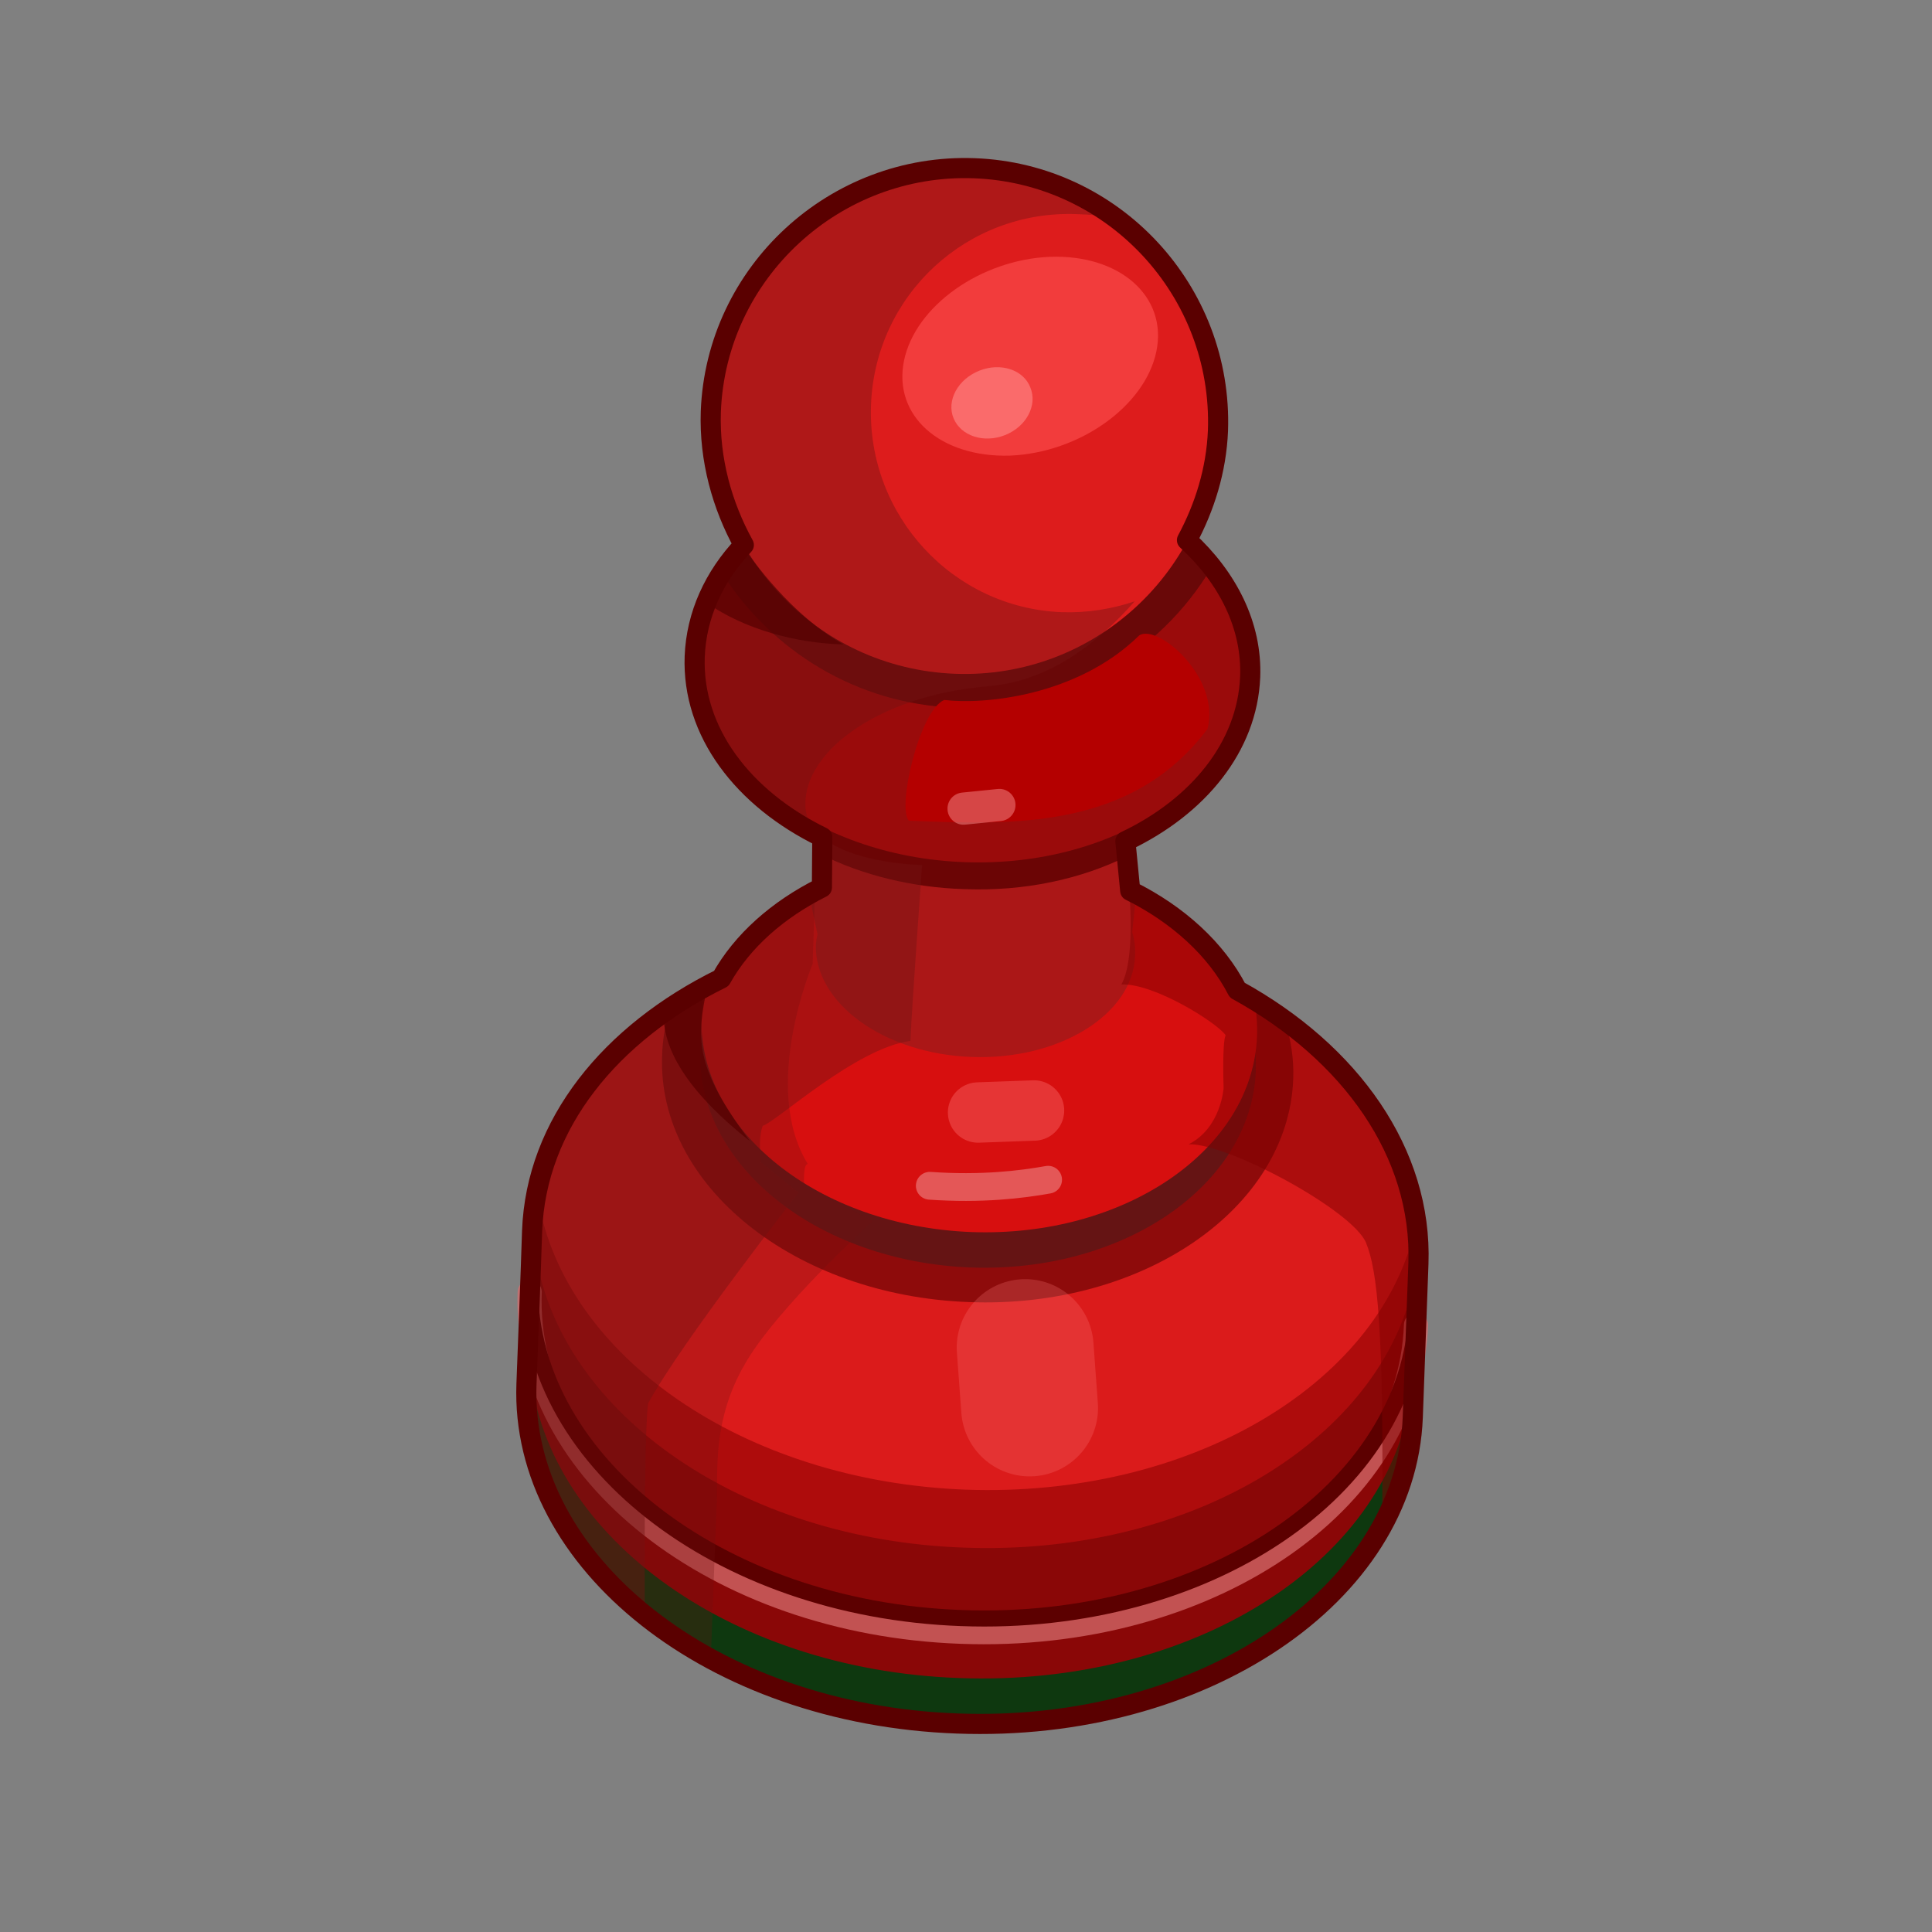 <?xml version="1.0" encoding="UTF-8" standalone="no"?>
<!DOCTYPE svg PUBLIC "-//W3C//DTD SVG 1.0//EN" "http://www.w3.org/TR/2001/REC-SVG-20010904/DTD/svg10.dtd">
<svg xmlns:svg="http://www.w3.org/2000/svg" xmlns="http://www.w3.org/2000/svg" version="1.0" width="100%" height="100%" viewBox="0 0 48 48" id="_pion03">
<rect x="0" y="0" width="48" height="48" fill="#808080" stroke="none"/>
<defs/>
<g id="g4">    
<path d="M 24.21,4.18 C 20.75,4.05 17.79,6.76 17.66,10.23 C 17.62,11.42 17.94,12.56 18.48,13.54 C 17.74,14.32 17.3,15.28 17.26,16.31 C 17.19,18.18 18.46,19.84 20.43,20.8 L 20.42,22.05 C 19.32,22.6 18.44,23.38 17.92,24.31 C 15.16,25.67 13.32,27.93 13.22,30.58 C 13.18,31.83 13.13,33.05 13.08,34.39 C 12.92,38.82 17.69,42.6 23.78,42.82 C 29.85,43.05 34.93,39.63 35.1,35.21 C 35.15,33.88 35.19,32.77 35.24,31.4 C 35.34,28.65 33.56,26.15 30.74,24.6 C 30.22,23.59 29.27,22.72 28.08,22.13 L 27.96,20.9 C 29.77,20.04 30.99,18.55 31.06,16.82 C 31.11,15.54 30.5,14.35 29.49,13.42 C 29.93,12.6 30.22,11.68 30.26,10.7 C 30.38,7.23 27.67,4.31 24.21,4.18 z" id="p3260" style="fill:#db1b1b;fill-opacity:1;fill-rule:evenodd;stroke:none;marker:none;visibility:visible;display:inline;overflow:visible;enable-background:accumulate" />    
<path d="M 13.32,31.23 C 13.25,31.58 13.17,31.93 13.16,32.3 C 13.14,32.74 13.1,33.99 13.08,34.39 C 12.92,38.82 17.69,42.6 23.78,42.82 C 29.85,43.05 34.93,39.63 35.1,35.21 C 35.11,34.77 35.16,33.49 35.18,33.12 C 35.19,32.75 35.17,32.4 35.12,32.04 C 35.12,32.04 35.09,32.05 35.09,32.04 C 34.14,35.88 29.46,38.66 23.94,38.45 C 18.41,38.25 13.98,35.13 13.32,31.23 z" id="p3278" style="fill:#470505;fill-opacity:0.53;fill-rule:evenodd;stroke:none;marker:none;visibility:visible;display:inline;overflow:visible;enable-background:accumulate" />    
<path d="M 24.5,20.7 C 23.01,20.65 21.62,20.91 20.41,21.4 L 20.42,22.05 C 19.32,22.6 18.44,23.38 17.92,24.31 C 17.46,24.53 17.05,24.8 16.64,25.07 C 16.53,25.45 16.46,25.82 16.45,26.23 C 16.33,29.45 19.74,32.19 24.07,32.35 C 28.39,32.52 32.01,30.03 32.13,26.81 C 32.15,26.3 32.07,25.84 31.93,25.36 C 31.55,25.09 31.16,24.83 30.74,24.6 C 30.22,23.59 29.27,22.72 28.08,22.13 L 28,21.46 C 26.96,21.02 25.77,20.75 24.5,20.7 z" id="p3300" style="fill:#5f0202;fill-opacity:0.62;fill-rule:evenodd;stroke:none;marker:none;visibility:visible;display:inline;overflow:visible;enable-background:accumulate" />    
<path d="M 31.2,26.61 C 31.09,29.44 27.92,31.63 24.11,31.49 C 20.29,31.34 17.29,28.93 17.4,26.09 C 17.5,23.26 20.67,21.08 24.49,21.22 C 28.3,21.36 31.3,23.78 31.2,26.61 L 31.2,26.61 z" id="p2473" style="fill:#651414;fill-opacity:1;fill-rule:evenodd;stroke:none;marker:none;visibility:visible;display:inline;overflow:visible;enable-background:accumulate" />    
<path d="M 13.37,29.8 C 13.3,30.14 13.23,30.49 13.21,30.85 C 13.2,31.3 13.1,33.99 13.08,34.39 C 12.92,38.82 17.69,42.6 23.78,42.82 C 29.85,43.05 34.93,39.63 35.1,35.21 C 35.11,34.77 35.22,32.05 35.23,31.67 C 35.24,31.31 35.23,30.96 35.17,30.61 C 35.17,30.61 35.14,30.6 35.14,30.6 C 34.2,34.44 29.51,37.21 23.99,37.01 C 18.47,36.8 14.03,33.69 13.37,29.8 z" id="p3281" style="fill:#880000;fill-opacity:0.55;fill-rule:evenodd;stroke:none;marker:none;visibility:visible;display:inline;overflow:visible;enable-background:accumulate" />    
<path d="M 13.1,33.89 C 13.1,34.06 13.09,34.21 13.08,34.39 C 12.92,38.82 17.69,42.6 23.78,42.82 C 29.85,43.05 34.93,39.63 35.1,35.21 C 35.1,35.03 35.11,34.88 35.12,34.71 L 35.05,34.7 C 34.45,38.83 29.61,41.91 23.82,41.69 C 18.02,41.48 13.45,38.04 13.16,33.89 L 13.1,33.89 z" id="p3262" style="fill:#0e380f;fill-opacity:1;fill-rule:evenodd;stroke:none;marker:none;visibility:visible;display:inline;overflow:visible;enable-background:accumulate" />    
<path d="M 35.18,32.92 C 35.02,37.35 29.95,40.77 23.87,40.54 C 17.8,40.32 12.99,36.54 13.16,32.1" id="p3283" style="fill:none;fill-opacity:1;fill-rule:evenodd;stroke:#d56c6c;stroke-width:0.60;stroke-linecap:round;stroke-linejoin:round;marker:none;stroke-miterlimit:4;stroke-dasharray:none;stroke-dashoffset:0;stroke-opacity:0.74;visibility:visible;display:inline;overflow:visible;enable-background:accumulate" />    
<path d="M 23.82,20.34 C 22.57,20.39 21.4,20.72 20.42,21.21 L 20.42,22.05 C 19.32,22.6 18.44,23.38 17.92,24.31 C 17.78,24.38 17.64,24.47 17.51,24.55 C 17.46,24.76 17.44,24.99 17.43,25.23 C 17.32,28.06 20.32,30.46 24.13,30.61 C 27.94,30.75 31.12,28.57 31.23,25.75 C 31.24,25.45 31.22,25.15 31.16,24.86 C 31.02,24.78 30.89,24.68 30.74,24.6 C 30.22,23.59 29.27,22.72 28.08,22.13 L 27.98,21.18 C 26.98,20.7 25.79,20.41 24.51,20.36 C 24.27,20.35 24.06,20.33 23.82,20.34 z" id="p3307" style="fill:#d70f0f;fill-opacity:1;fill-rule:evenodd;stroke:none;marker:none;visibility:visible;display:inline;overflow:visible;enable-background:accumulate" />    
<path d="M 17.65,18.17 C 18.17,19.25 19.15,20.17 20.43,20.8 L 20.42,22.05 C 20.3,22.11 20.2,22.17 20.1,22.23 L 20.31,23.21 C 20.29,23.3 20.28,23.37 20.27,23.46 C 20.22,24.91 21.95,26.18 24.14,26.26 C 26.32,26.34 28.15,25.2 28.2,23.75 C 28.21,23.54 28.19,23.35 28.13,23.16 L 28.23,22.19 C 28.18,22.16 28.13,22.15 28.08,22.13 L 27.96,20.9 C 28.91,20.45 29.68,19.81 30.22,19.07 L 17.65,18.17 z" id="p3332" style="fill:#ab1717;fill-opacity:1;fill-rule:evenodd;stroke:none;marker:none;visibility:visible;display:inline;overflow:visible;enable-background:accumulate" />    
<path d="M 24.33,11.82 C 20.63,11.68 17.51,13.75 17.25,16.47 C 17.25,18.27 18.52,19.86 20.43,20.8 L 20.42,21.24 C 21.43,21.74 22.66,22.05 23.95,22.09 C 25.46,22.15 26.86,21.84 28.01,21.27 L 27.96,20.9 C 29.69,20.08 30.86,18.67 31.02,17.04 C 31,14.28 28.07,11.96 24.33,11.82 z" id="p3346" style="fill:#5a0000;fill-opacity:0.79;fill-rule:evenodd;stroke:none;marker:none;visibility:visible;display:inline;overflow:visible;enable-background:accumulate" />    
<path d="M 31.05,16.54 C 30.94,19.38 27.77,21.56 23.96,21.42 C 20.16,21.28 17.15,18.87 17.26,16.03 C 17.36,13.2 20.54,11.02 24.34,11.16 C 28.15,11.3 31.15,13.72 31.05,16.54 L 31.05,16.54 z" id="p2471" style="fill:#9a0b0b;fill-opacity:1;fill-rule:evenodd;stroke:none;marker:none;visibility:visible;display:inline;overflow:visible;enable-background:accumulate" />    
<path d="M 24.21,4.18 C 20.75,4.05 17.79,6.76 17.66,10.23 C 17.62,11.42 17.94,12.56 18.48,13.54 C 18.27,13.76 18.11,13.99 17.95,14.25 C 19.16,16.16 21.28,17.49 23.72,17.58 C 26.41,17.68 28.81,16.27 30.1,14.1 C 29.91,13.86 29.73,13.63 29.49,13.42 C 29.93,12.6 30.22,11.68 30.26,10.7 C 30.38,7.23 27.67,4.31 24.21,4.18 z" id="p3356" style="fill:#420606;fill-opacity:0.56;fill-rule:evenodd;stroke:none;marker:none;visibility:visible;display:inline;overflow:visible;enable-background:accumulate" />    
<path d="M 30.24,10.7 C 30.11,14.17 27.19,16.87 23.73,16.74 C 20.26,16.61 17.55,13.7 17.68,10.23 C 17.81,6.76 20.73,4.06 24.19,4.19 C 27.66,4.32 30.36,7.23 30.24,10.7 L 30.24,10.7 z" id="p2465" style="fill:#dd1c1c;fill-opacity:1;fill-rule:evenodd;stroke:none;marker:none;visibility:visible;display:inline;overflow:visible;enable-background:accumulate" />    
<path d="M 24.21,4.18 C 20.75,4.05 17.79,6.76 17.66,10.23 C 17.62,11.42 17.94,12.56 18.48,13.54 C 17.74,14.32 17.3,15.28 17.26,16.31 C 17.19,18.18 18.46,19.84 20.43,20.8 C 20.22,20.62 20.06,20.42 20.02,20.14 C 19.85,18.78 21.71,17.29 24.55,17.05 C 26.02,16.93 27.22,16.04 28.19,14.94 C 27.63,15.13 27.01,15.23 26.39,15.21 C 23.67,15.11 21.54,12.8 21.64,10.06 C 21.74,7.33 24.03,5.21 26.76,5.32 C 27.1,5.33 27.44,5.36 27.76,5.44 C 26.77,4.69 25.54,4.23 24.21,4.18 z M 20.43,20.8 L 20.42,22.05 C 19.32,22.6 18.44,23.38 17.92,24.31 C 15.16,25.67 13.32,27.93 13.22,30.58 C 13.18,31.83 13.13,33.05 13.08,34.39 C 13,36.58 14.12,38.63 16.02,40.15 C 16.01,37.83 16.02,35.58 16.1,34.87 C 16.94,33.33 19.84,29.63 19.84,29.63 L 18.91,28.88 C 18.91,28.88 18.82,28.31 18.95,27.97 C 19.29,27.87 21.26,26.04 22.62,25.86 C 22.65,25.07 22.91,21.49 22.91,21.49 C 22.91,21.49 21.23,21.47 20.43,20.8 z" id="p3288" style="fill:#731414;fill-opacity:0.43;fill-rule:evenodd;stroke:none;display:inline" />    
<path d="M 35.2,32.58 C 35.03,37.02 29.96,40.43 23.88,40.2 C 17.81,39.98 13.01,36.2 13.17,31.76" id="p3296" style="fill:none;fill-opacity:1;fill-rule:evenodd;stroke:#5c0000;stroke-width:0.40;stroke-linecap:round;stroke-linejoin:round;marker:none;stroke-miterlimit:4;stroke-dasharray:none;stroke-dashoffset:0;stroke-opacity:1;visibility:visible;display:inline;overflow:visible;enable-background:accumulate" />    
<path d="M 20.25,22.15 C 19.23,22.68 18.41,23.43 17.92,24.31 C 15.16,25.67 13.32,27.93 13.22,30.58 C 13.18,31.83 13.13,33.05 13.08,34.39 C 12.99,36.85 15.33,39.66 17.66,41.21 C 17.73,39.34 17.79,37.68 17.81,37.32 C 17.84,36.57 17.69,35.3 18.5,33.9 C 19.3,32.49 21.69,30.33 21.69,30.33 L 19.98,29.48 C 19.98,29.48 19.94,28.92 20.07,28.92 C 18.89,27.01 20.19,23.95 20.19,23.95 L 20.25,22.15 z" id="p3312" style="fill:#6c1010;fill-opacity:0.27;fill-rule:evenodd;stroke:none;marker:none;visibility:visible;display:inline;overflow:visible;enable-background:accumulate" />    
<path d="M 28.02,21.74 C 28.02,21.74 28.26,23.74 27.86,24.46 C 28.66,24.42 30.24,25.41 30.45,25.72 C 30.36,25.92 30.4,27.03 30.4,27.03 C 30.4,27.03 30.34,28.02 29.53,28.43 C 30.48,28.39 33.61,30.07 33.94,30.88 C 34.22,31.56 34.38,33.02 34.34,37.83 C 34.78,37.02 35.06,36.15 35.1,35.21 C 35.15,33.88 35.19,32.77 35.24,31.4 C 35.34,28.65 33.56,26.15 30.74,24.6 C 30.22,23.59 29.27,22.72 28.08,22.13 L 28.02,21.74 z" id="p3322" style="fill:#7f0101;fill-opacity:0.51;fill-rule:evenodd;stroke:none;marker:none;visibility:visible;display:inline;overflow:visible;enable-background:accumulate" />    
<path d="M 17.57,24.52 C 17.19,24.72 16.83,24.95 16.49,25.2 C 16.47,26.15 17.2,27.22 18.63,28.35 C 17.25,26.49 17.3,25.82 17.57,24.52 z" id="p3340" style="fill:#590000;fill-opacity:0.79;fill-rule:evenodd;stroke:none;display:inline" />    
<path d="M 23.46,17.39 C 22.85,17.64 22.28,20.06 22.58,20.39 C 25.11,20.49 28.1,20.64 30,18.11 C 30.33,16.81 28.74,15.48 28.3,15.79 C 26.76,17.3 24.44,17.51 23.46,17.39 z" id="p3351" style="fill:#b40000;fill-opacity:1;fill-rule:evenodd;stroke:none;display:inline" />    
<path d="M 18.45,13.57 C 18.05,13.99 17.76,14.47 17.56,14.98 C 18.51,15.64 19.78,15.98 20.95,16.01 C 20.02,15.48 19.16,14.58 18.45,13.57 z" id="p3361" style="fill:#530000;fill-opacity:0.68;fill-rule:evenodd;stroke:none;marker:none;visibility:visible;display:inline;overflow:visible;enable-background:accumulate" />    
<path d="M 28.73,8.73 C 28.45,10.09 26.82,11.25 25.09,11.32 C 23.36,11.37 22.18,10.33 22.46,8.96 C 22.74,7.6 24.37,6.45 26.09,6.38 C 27.83,6.32 29.01,7.37 28.73,8.73 L 28.73,8.73 z" id="p3369" style="fill:#ff4f4f;fill-opacity:0.62;fill-rule:evenodd;stroke:none;marker:none;visibility:visible;display:inline;overflow:visible;enable-background:accumulate" />    
<path d="M 25.6,9.63 C 25.78,10.07 25.5,10.6 24.97,10.81 C 24.44,11.02 23.87,10.83 23.69,10.39 C 23.51,9.95 23.8,9.42 24.33,9.21 C 24.85,9 25.43,9.18 25.6,9.63 z" id="p3371" style="fill:#fe8888;fill-opacity:0.62;fill-rule:evenodd;stroke:none;marker:none;visibility:visible;display:inline;overflow:visible;enable-background:accumulate" />    
<path d="M 25.47,33.48 L 25.58,34.98" id="p3302" style="fill:none;fill-rule:evenodd;stroke:#ff7d7d;stroke-width:3.40;stroke-linecap:round;stroke-linejoin:miter;stroke-miterlimit:4;stroke-dasharray:none;stroke-opacity:0.25" />    
<path d="M 24.3,27.64 L 25.69,27.59" id="p3318" style="fill:none;fill-rule:evenodd;stroke:#ff7878;stroke-width:1.5;stroke-linecap:round;stroke-linejoin:miter;stroke-miterlimit:4;stroke-dasharray:none;stroke-opacity:0.37" />    
<path d="M 23.1,29.46 C 24.38,29.55 25.37,29.43 26.04,29.31" id="p3320" style="fill:none;fill-rule:evenodd;stroke:#fff1f1;stroke-width:0.69;stroke-linecap:round;stroke-linejoin:miter;stroke-miterlimit:4;stroke-dasharray:none;stroke-opacity:0.32" />    
<path d="M 23.94,20.09 L 24.83,20" id="p3354" style="fill:none;fill-opacity:1;fill-rule:evenodd;stroke:#ff9c9c;stroke-width:0.80;stroke-linecap:round;stroke-linejoin:miter;marker:none;stroke-miterlimit:4;stroke-dasharray:none;stroke-dashoffset:0;stroke-opacity:0.45;visibility:visible;display:inline;overflow:visible;enable-background:accumulate" />    
<path d="M 24.21,4.18 C 20.75,4.05 17.79,6.76 17.66,10.23 C 17.62,11.42 17.94,12.56 18.48,13.54 C 17.74,14.32 17.3,15.28 17.26,16.31 C 17.19,18.18 18.46,19.84 20.43,20.8 L 20.42,22.05 C 19.32,22.6 18.44,23.38 17.92,24.31 C 15.16,25.67 13.32,27.93 13.22,30.58 C 13.18,31.83 13.13,33.05 13.08,34.39 C 12.92,38.82 17.69,42.6 23.78,42.82 C 29.85,43.05 34.93,39.63 35.1,35.21 C 35.15,33.88 35.19,32.77 35.24,31.4 C 35.34,28.65 33.56,26.15 30.74,24.6 C 30.22,23.59 29.27,22.72 28.08,22.13 L 27.96,20.9 C 29.77,20.04 30.99,18.55 31.06,16.82 C 31.11,15.54 30.5,14.35 29.49,13.42 C 29.93,12.6 30.22,11.68 30.26,10.7 C 30.38,7.23 27.67,4.31 24.21,4.18 z" id="stroke01" style="fill:none;fill-opacity:1;fill-rule:evenodd;stroke:#5a0000;stroke-width:0.5;stroke-linecap:round;stroke-linejoin:round;marker:none;stroke-miterlimit:4;stroke-dasharray:none;stroke-dashoffset:0;stroke-opacity:1;visibility:visible;display:inline;overflow:visible;enable-background:accumulate" />  
</g>
</svg>
